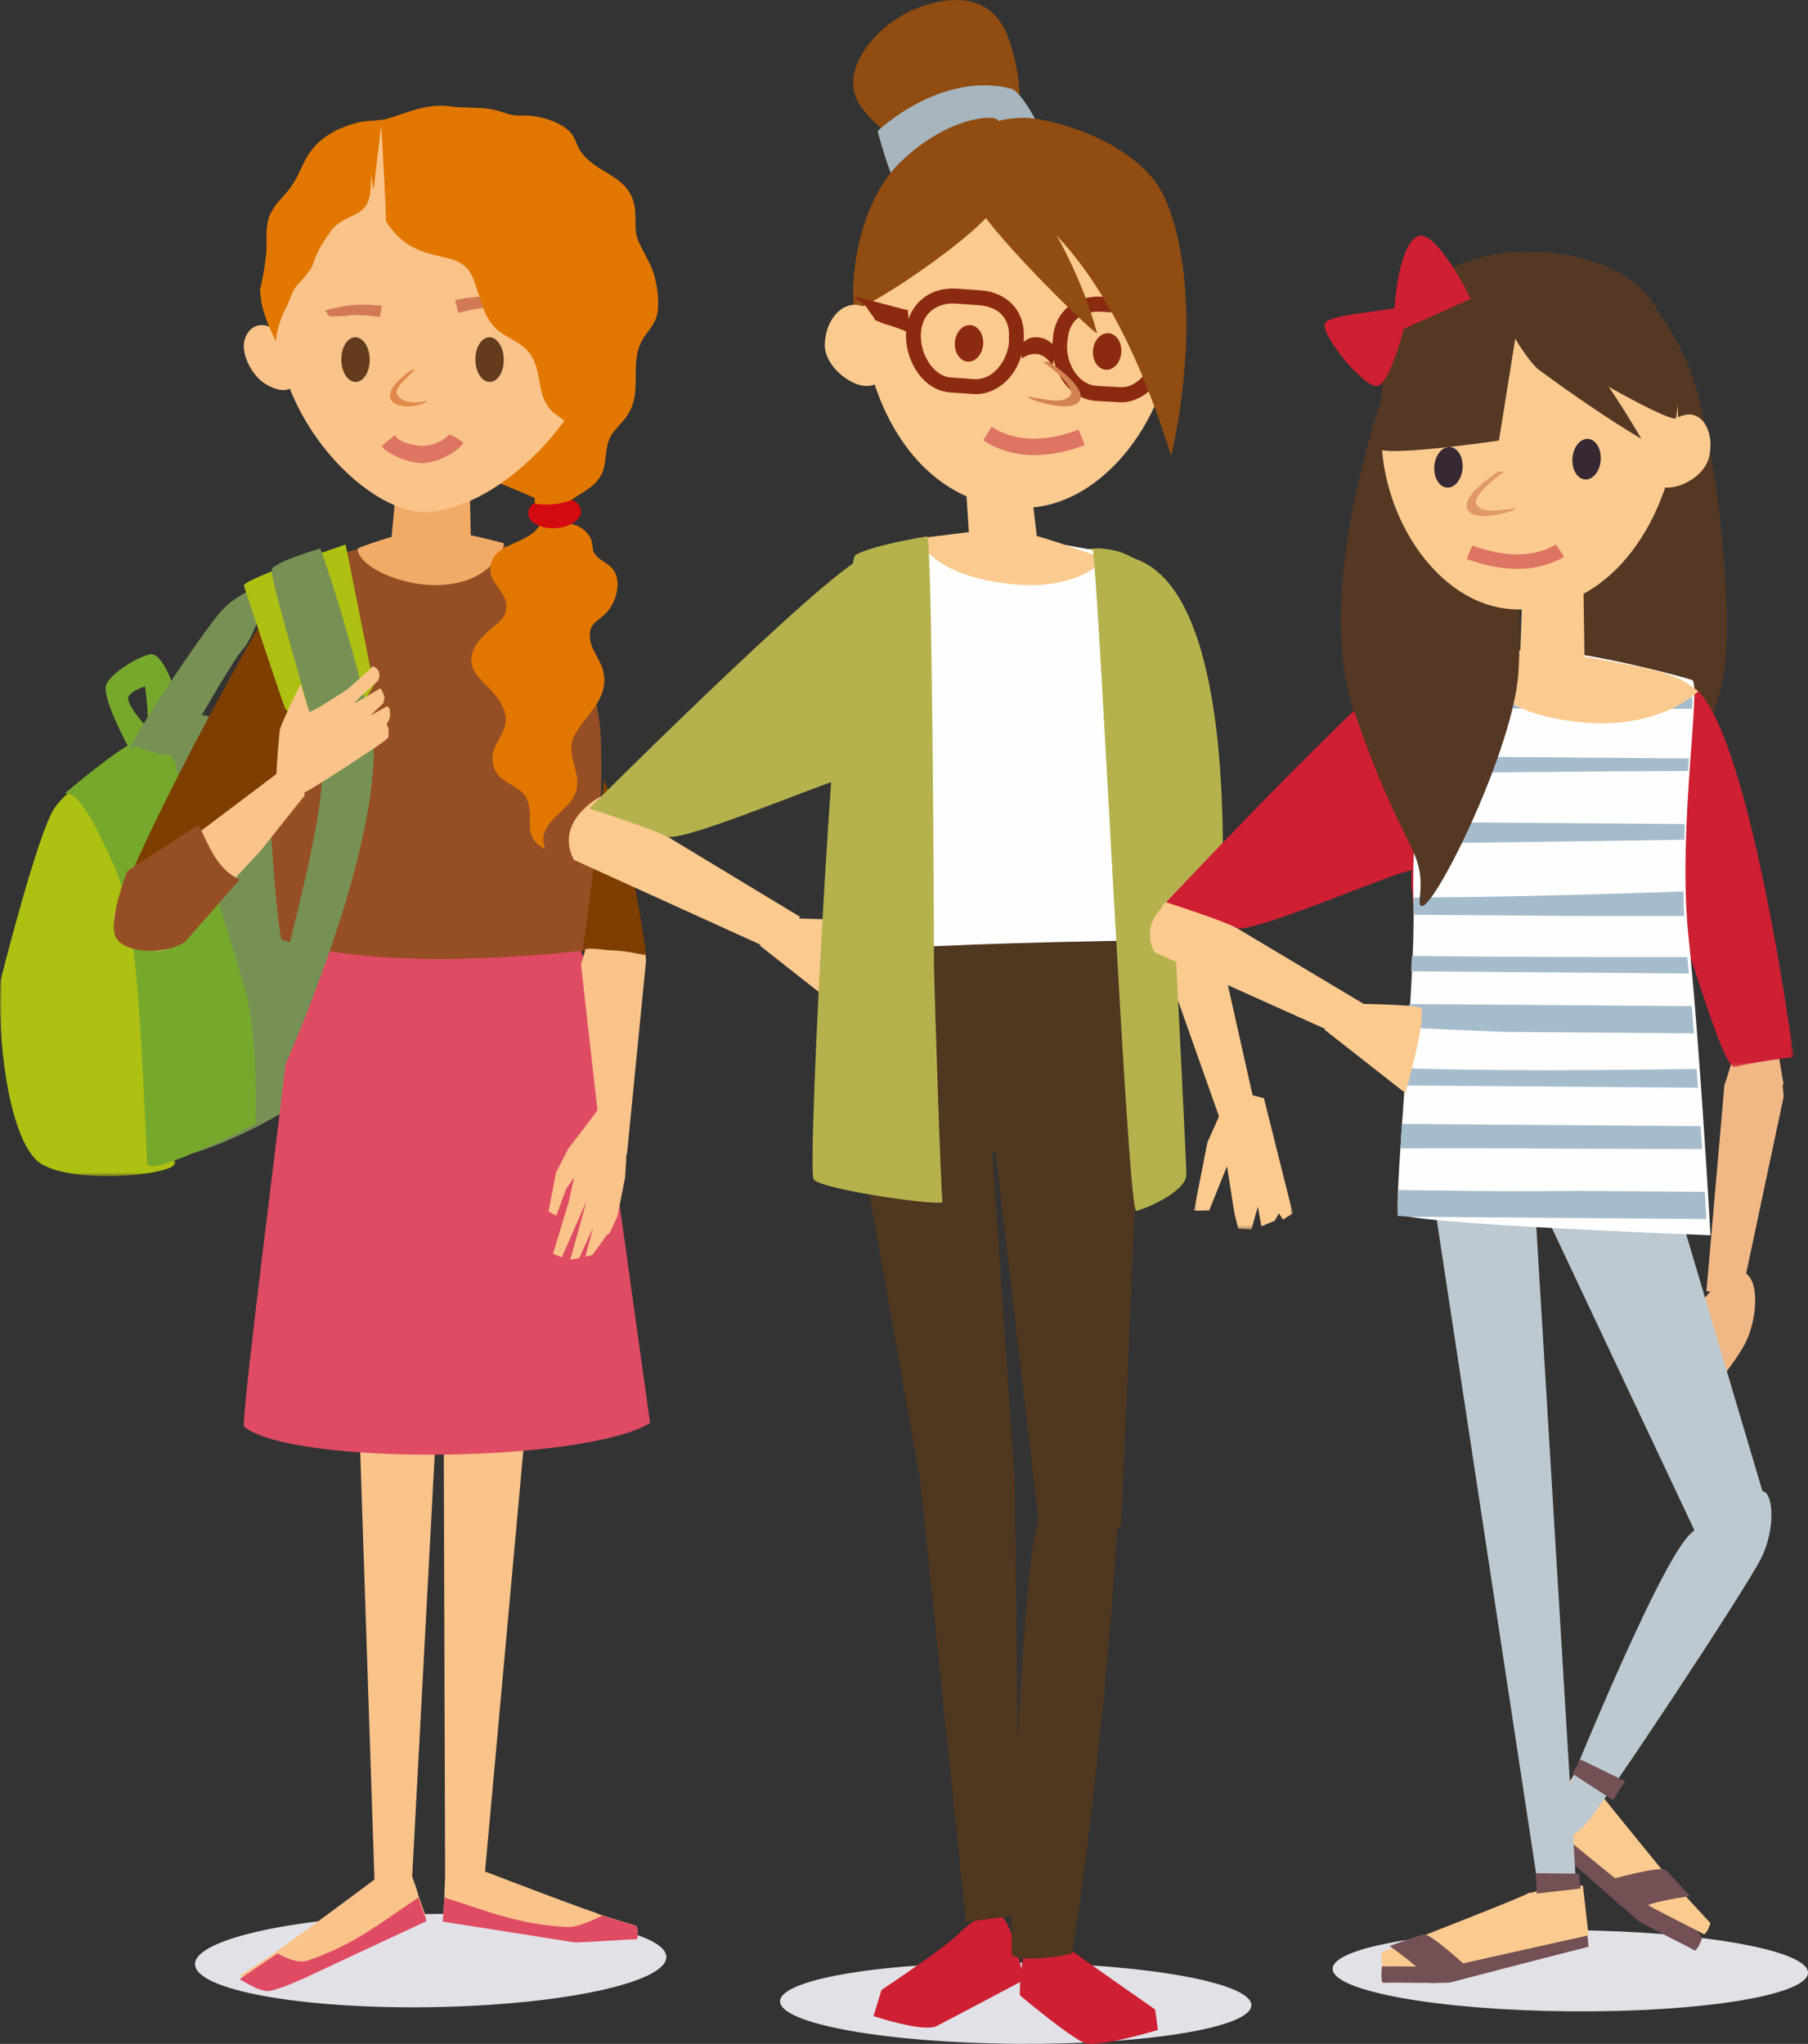 <?xml version="1.0" encoding="UTF-8" standalone="no"?>
<svg width="445px" height="503px" viewBox="0 0 445 503" version="1.1" xmlns="http://www.w3.org/2000/svg" xmlns:xlink="http://www.w3.org/1999/xlink">
    <rect x="0" y="0" width="445" height="503" fill="#333333" stroke="none"/>
    <!-- Generator: Sketch 49.3 (51167) - http://www.bohemiancoding.com/sketch -->
    <title>Group 12</title>
    <desc>Created with Sketch.</desc>
    <defs>
        <polygon id="path-1" points="0 0.335 43.198 0.335 43.198 109.441 0 109.441"></polygon>
        <polygon id="path-3" points="0.884 0.155 25.186 0.155 25.186 34.575 0.884 34.575"></polygon>
        <polygon id="path-5" points="0.622 0.124 58.468 0.124 58.468 94.627 0.622 94.627"></polygon>
    </defs>
    <g id="Dis" stroke="none" stroke-width="1" fill="none" fill-rule="evenodd">
        <g id="01desktop_01home" transform="translate(-121, -2340)">
            <g id="Group-12" transform="translate(121, 2340)">
                <g id="Group-8">
                    <path d="M164,481.593 C164.097,487.923 138.217,493.46 106.185,493.964 C74.154,494.463 48.103,489.736 48,483.407 C47.903,477.077 73.794,471.535 105.82,471.036 C137.852,470.537 163.903,475.264 164,481.593" id="Fill-1" fill="#E2E1E8"></path>
                    <path d="M86,277.31 L92.211,464 L101.397,462.818 L111,282.991 C111,282.991 89.819,264.993 86,277.31" id="Fill-3" fill="#F9C38A"></path>
                    <path d="M109,284.664 L109.574,468.778 L118.622,469 L135,288.915 C135,288.915 113.125,272.093 109,284.664" id="Fill-5" fill="#F9C38A"></path>
                    <path d="M109.391,467.025 C109.255,464.639 110.06,457 110.06,457 C110.06,457 140.052,468.582 147.102,470.912 C147.153,470.929 147.062,470.934 146.903,470.94 C152.451,472.682 156.74,474.015 156.74,474.015 C156.74,474.015 157.437,477.291 156.548,477.252 C155.131,477.184 142.381,478.17 141.135,477.974 C127.172,475.706 109,472.855 109,472.855 L109.391,467.025 Z" id="Fill-7" fill="#F9C38A"></path>
                    <path d="M109.389,467 C115.165,468.785 120.838,470.92 126.727,472.367 C130.99,473.421 135.192,474.009 139.575,474.225 C142.146,474.352 145.609,472.683 148.238,471.425 C153.122,472.944 156.743,474.053 156.743,474.053 C156.743,474.053 157.437,477.297 156.545,477.258 C155.13,477.197 142.383,478.173 141.131,477.973 C127.172,475.739 109,472.916 109,472.916 L109.389,467.15 C109.389,467.105 109.389,467.044 109.389,467" id="Fill-9" fill="#DE4B63"></path>
                    <path d="M103.019,466.61 C102.488,464.246 99.604,457 99.604,457 C99.604,457 73.698,476.441 67.502,480.624 C67.457,480.658 67.542,480.641 67.696,480.596 C62.797,483.801 59,486.267 59,486.267 C59,486.267 66.332,488.256 67.182,487.972 C68.541,487.529 74.08,486.432 75.234,485.904 C88.15,479.914 105,472.196 105,472.196 L103.019,466.61 Z" id="Fill-11" fill="#F9C38A"></path>
                    <path d="M102.983,467 C97.875,470.365 92.966,474.056 87.653,477.117 C83.807,479.333 79.898,481.084 75.705,482.502 C73.244,483.335 69.83,481.624 68.358,480.722 C64.04,483.576 59,487.055 59,487.055 C59,487.055 63.727,490.207 66.108,489.989 C68.398,489.777 74.08,487.205 75.233,486.671 C88.153,480.602 105,472.787 105,472.787 L103.023,467.144 C103.011,467.103 102.994,467.046 102.983,467" id="Fill-13" fill="#DE4B63"></path>
                    <path d="M49.017,176.279 C49.017,176.279 35.5,179.808 28.768,189.396 C25.603,193.912 23.848,238.142 23.048,252.07 C22.248,265.993 31.593,279.887 37.52,284.216 C43.453,288.556 72.149,273.669 75.516,269.312 C78.888,264.949 75.527,239.532 75.044,232.968 C71.816,189.294 52.389,173.658 49.017,176.279" id="Fill-15" fill="#779155"></path>
                    <g id="Group-19" transform="translate(0, 180)">
                        <mask id="mask-2" fill="white">
                            <use xlink:href="#path-1"></use>
                        </mask>
                        <g id="Clip-18"></g>
                        <path d="M0.139,61.29 C0.139,61.29 9.231,24.987 13.457,18.806 C17.684,12.625 37.139,-0.492 37.31,0.376 C38.171,4.77 36.62,51.482 36.643,59.417 C36.671,67.347 38.548,101.964 42.803,105.472 C47.064,108.985 15.585,112.357 8.769,105.324 C1.959,98.297 -0.665,75.389 0.139,61.29" id="Fill-17" fill="#AEC112" mask="url(#mask-2)"></path>
                    </g>
                    <path d="M16,195.22 C16,195.22 29.656,183.544 34.005,182.229 C38.354,180.931 42.725,185.437 43.363,188.668 C43.996,191.899 56.562,229.995 60.334,243.559 C63.661,255.505 62.932,276.514 62.932,276.514 C62.932,276.514 36.371,290.224 36.202,286.291 C34.191,240.407 32.892,223.606 27.883,212.633 C23.574,203.221 19.733,195.208 16,195.22" id="Fill-20" fill="#76A82C"></path>
                    <path d="M60,351.102 C60,343.105 68.927,274.695 71.605,250.7 C73.226,236.222 93.236,201.743 109.072,200.061 C123.12,198.574 146.595,224.525 146.607,254.257 L160,350.209 C143.928,359.985 72.496,360.871 60,351.102" id="Fill-22" fill="#DE4B63"></path>
                    <path d="M66.47,142.303 C66.47,142.303 85.558,134.026 104.618,132.178 C117.138,130.971 131.269,136.192 137.403,139.207 C139.573,140.268 144.977,161.549 147.444,176.838 C149.283,188.238 145.97,233.657 145.97,233.657 C145.97,233.657 95.839,240.261 69.44,231.293 C68.275,230.902 65.471,192.745 66.088,182.348 C67.116,165.069 67.972,149.61 66.47,142.303" id="Fill-24" fill="#964F24"></path>
                    <path d="M123.942,133.664 C123.942,133.664 109.695,129.901 104.808,130.002 C102.895,130.039 90.206,133.844 88,135.01 C88.258,139.52 98.822,144.274 107.959,143.988 C121.496,143.553 124.475,134.019 123.942,133.664" id="Fill-26" fill="#F1AB67"></path>
                    <path d="M36.03,178.833 C36.03,178.833 30.513,172.918 31.728,171.267 C32.947,169.616 35.692,168.947 35.692,168.947 C35.692,168.947 36.945,177.84 36.03,178.833 M43.963,175.508 C43.642,169.581 39.944,160.37 36.889,161.034 C33.84,161.704 27.741,165.352 26.222,168.319 C24.831,171.04 30.364,181.441 32.066,184.814 C32.221,185.131 32.343,185.382 32.426,185.561 L32.426,183.923 C42.716,189.981 44.28,181.441 43.963,175.508" id="Fill-28" fill="#76A82C"></path>
                    <path d="M32.987,183.673 C32.987,183.673 42.504,186.985 43.773,185.707 C45.042,184.428 56.646,163.243 59.822,159.722 C62.999,156.195 65.323,145.208 69.009,144.58 C72.695,143.947 70.133,143 70.133,143 C70.133,143 59.944,143.668 53.916,151.03 C47.882,158.398 35.201,177.915 32.987,182.081 C30.767,186.235 32.987,183.673 32.987,183.673" id="Fill-30" fill="#779155"></path>
                    <path d="M75.056,191.573 C75.167,182.683 77.876,177.559 76.708,166.05 C75.54,158.93 68.725,147.2 67.768,148.043 C64.918,150.554 37.984,200.113 31,218.324 C30.994,219.806 32.962,220.603 33.102,220.807 C40.554,221.598 45.01,219.642 52.421,220.558 C58.068,212.335 73.088,192.914 75.056,191.573" id="Fill-32" fill="#7E3E00"></path>
                    <path d="M28.496,228.003 C31.071,232.15 38.284,235.912 42.313,232.926 L64.139,209.371 L75,195.746 L73.966,186 L44.394,208.31 L32.526,217.431 C32.526,217.431 26.217,224.325 28.496,228.003" id="Fill-34" fill="#F9C38A"></path>
                    <path d="M60,144.056 C60,144.056 68.973,171.214 70.09,174.116 C71.207,177.014 84.423,181 84.423,181 L92,168.67 L85.063,134 C85.063,134 60.811,142.203 60,144.056" id="Fill-36" fill="#AEC112"></path>
                    <path d="M78.785,135 C80.103,137.527 92.213,175.598 91.997,185.7 C91.247,219.491 64,276 64,276 C64,276 64.863,266.868 64.222,262.452 C63.58,258.036 79.234,207.973 79.336,189.992 C79.376,183.653 66.158,142.569 66.903,140.155 C67.482,138.266 78.785,135 78.785,135" id="Fill-38" fill="#779155"></path>
                    <path d="M48.857,203 L31.336,214.363 C31.336,214.363 26.287,227.16 28.612,230.859 C31.226,235.037 41.478,234.75 45.584,231.742 L59,216.483 C53.333,213.874 51.506,208.212 48.857,203" id="Fill-40" fill="#964F24"></path>
                    <path d="M95.292,178.506 C94.987,178.381 95.385,177.806 95.477,177.686 C96.008,176.843 96.094,175.874 95.915,174.558 C95.8,174.364 95.523,173.92 95.333,173.789 C93.389,174.86 91.145,176.102 91.145,176.102 C91.145,176.102 92.846,174.472 94.381,173.019 C94.358,172.826 94.594,172.057 94.594,171.834 C94.594,171.726 94.629,171.635 94.675,171.555 C94.456,170.957 94.093,170.125 93.764,169.487 C93.666,169.475 93.573,169.458 93.475,169.453 C91.393,170.718 87.349,173.185 87.28,172.98 C87.216,172.769 91.352,169.048 92.945,167.629 C93.908,166.171 93.273,164.422 91.745,164 C89.801,165.755 85.907,169.47 84.684,170.193 C83.218,171.065 76.336,175.72 76.065,175.088 C75.8,174.455 74.052,168.416 74.052,168.416 C73.608,168.837 69.812,176.843 68.969,179.236 C68.681,180.045 67.833,191.446 68.029,192.095 C68.237,192.751 68.479,193.537 69.904,194.397 C71.323,195.246 75.136,194.95 75.136,194.95 C78.869,192.967 93.994,182.956 94.669,182.324 C94.814,182.187 95.137,181.914 95.552,181.56 C95.621,181.424 95.852,179.253 95.292,178.506" id="Fill-42" fill="#F9C38A"></path>
                    <path d="M99.855,142.005 C97.809,140.56 97.509,138.099 96,136.238 L97.809,117 L115.566,118.156 L116,137.654 C111.896,141.479 103.682,144.698 99.855,142.005" id="Fill-44" fill="#F1AB67"></path>
                    <path d="M155.612,230.8 C151.347,230.514 148.57,230.559 144.708,231.601 L143,237.38 L148.107,282.633 L154.322,284 L159,236.521 C158.989,235.005 158.322,231.572 158.102,230.09 C157.055,229.667 156.758,230.874 155.612,230.8" id="Fill-46" fill="#F9C38A"></path>
                    <path d="M148.681,192 C148.681,192 143.444,236.982 143.031,234.932 C142.543,232.508 147.958,233.793 150.413,233.875 C155.736,234.05 159,235.446 159,234.751 C159,234.05 155.208,206.167 148.681,192" id="Fill-48" fill="#7E3E00"></path>
                    <path d="M72.848,93.616 C71.922,97.108 68.038,96.247 65.06,94.316 C62.087,92.402 59.252,87.21 60.179,83.729 C61.111,80.243 64.281,78.974 67.249,80.899 C70.227,82.819 73.781,90.134 72.848,93.616" id="Fill-50" fill="#F9C38A"></path>
                    <path d="M135.73,38.404 C135.73,38.404 154.186,57.215 154.974,78.248 C155.796,100.344 137.048,125 137.048,125 C137.048,125 113.735,114.126 98.406,110.318 C76.417,104.856 85.24,57.856 88.647,49.936 C92.054,42.01 111.236,19.418 135.73,38.404" id="Fill-52" fill="#E27700"></path>
                    <path d="M68.341,73.528 C64.782,100.459 89.884,126.564 104.896,125.991 C123.486,125.282 147.386,100.853 149.79,77.092 C152.199,53.343 133.598,34.603 109.502,32.197 C85.405,29.785 71.473,49.863 68.341,73.528" id="Fill-54" fill="#F9C38A"></path>
                    <path d="M139.823,86.207 C138.402,91.239 138.689,94.904 141.725,95.823 C144.761,96.753 151.004,93.956 152.425,88.924 C153.851,83.892 152.533,79.066 149.492,78.136 C146.456,77.205 141.244,81.18 139.823,86.207" id="Fill-56" fill="#FBCA8F"></path>
                    <path d="M112,73.865 C112,73.865 115.967,72.923 119.201,73.005 C121.498,73.076 125,73.887 125,73.887 L124.261,75.614 C124.261,75.614 122.355,75.975 119.844,75.833 C117.349,75.679 112.814,77 112.814,77 L112,73.865 Z" id="Fill-58" fill="#D27A55"></path>
                    <path d="M94,75.233 C94,75.233 89.617,74.78 86.143,75.137 C83.671,75.398 80,76.401 80,76.401 L81.02,77.831 C81.02,77.831 83.116,77.973 85.806,77.624 C88.474,77.267 93.529,78 93.529,78 L94,75.233 Z" id="Fill-60" fill="#D27A55"></path>
                    <path d="M101.138,91.152 C100.795,91.338 101.803,90.847 102.089,91.05 C99.485,93.557 97,95.76 97.696,97.011 C98.746,98.91 101.502,99.592 105,98.611 C104.927,98.78 104.839,98.915 104.74,99 C103.456,99.947 97.587,100.932 96.241,98.341 C94.676,95.338 101.252,91.101 101.138,91.152" id="Fill-62" fill="#E0894A"></path>
                    <path d="M84,88.52 C84.028,91.557 85.62,94.006 87.548,94 C89.487,93.983 91.028,91.516 91,88.486 C90.972,85.449 89.386,82.994 87.452,83 C85.519,83.012 83.972,85.484 84,88.52" id="Fill-64" fill="#633C1E"></path>
                    <path d="M117.001,88.517 C117.023,91.561 118.614,94.006 120.548,94 C122.487,93.983 124.022,91.521 124,88.483 C123.966,85.444 122.375,82.994 120.447,83 C118.519,83.006 116.967,85.479 117.001,88.517" id="Fill-66" fill="#633C1E"></path>
                    <path d="M150.06,269 C149.813,269.825 139.831,282.736 139.831,282.736 L136.832,288.615 L135,298.146 L136.918,299.197 L139.285,292.742 L141.318,289.701 L139.899,296.111 L136.109,308.547 L138.285,309.435 L144.385,295.489 L140.365,310 L142.547,309.65 L146.011,302.013 L144.07,309.293 L145.81,308.858 L149.354,303.951 L150.049,303.511 L151.956,299.35 L153.857,289.78 L155,270.532 L150.06,269 Z" id="Fill-68" fill="#F9C38A"></path>
                    <path d="M128.036,223.018 C128.024,223.012 128.012,223.006 128,223 C128.006,223.018 128.012,223.03 128.018,223.042 C128.138,223.168 128.144,223.156 128.036,223.018" id="Fill-70" fill="#633C1E"></path>
                    <path d="M146.226,136.066 C145.712,135.252 145.932,133.477 145.343,132.412 C144.582,131.041 143.717,130.227 142.31,129.498 C139.934,128.252 134.756,128.986 133.142,127 L133.142,128.616 C130.87,134.125 121.355,133.209 120.703,139.589 C120.306,143.425 124.411,145.326 124.63,148.906 C124.838,152.241 122.214,153.47 120.046,155.456 C117.889,157.443 115.456,160.254 116.108,163.521 C116.719,166.571 120.548,169.07 122.33,171.597 C124.498,174.676 125.23,176.964 123.644,180.322 C122.37,183.042 120.698,184.755 121.355,188.079 C122.37,193.19 128.402,192.757 129.889,197.128 C131.498,201.892 128.332,205.915 134.208,209 C131.769,202.768 139.121,200.275 141.33,195.853 C143.931,190.651 138.77,186.019 141.405,180.988 C144.213,175.626 150.072,172.069 148.469,165.132 C147.834,162.388 145.637,160.26 145.251,157.38 C144.726,153.447 146.843,153.231 149.19,150.846 C151.167,148.826 152.494,145.07 151.825,142.19 C150.971,138.525 147.84,138.622 146.226,136.066" id="Fill-72" fill="#E27700"></path>
                    <path d="M157.165,59.417 C155.878,56.411 156.78,53.761 156.139,50.537 C154.693,43.292 147.383,42.873 143.408,37.894 C141.253,35.197 142.143,33.7 139.154,31.486 C136.489,29.513 131.884,28.268 128.601,28.44 C125.391,28.6 124.228,27.551 121.058,26.908 C118.211,26.335 113.431,26.598 110.504,26.151 C104.204,25.182 97.189,29.157 91.75,30.201 L91.104,30.597 C90.826,39.729 90.65,49.854 96.922,57.048 C100.767,61.448 104.743,62.268 110.136,63.53 C115.971,64.901 116.289,67.964 118.126,73.431 C119.147,76.46 119.833,78.789 122.198,80.963 C124.404,82.988 127.631,83.986 129.655,86.114 C133.858,90.531 131.623,96.79 135.667,100.983 C137.408,102.785 140.413,103.806 141.06,106.611 C141.797,109.829 138.82,112.519 136.988,114.722 C135.44,116.581 132.139,119.552 131.703,121.95 C130.841,126.637 135.02,125.289 137.958,126 C139.806,122.409 144.423,121.445 146.98,118.353 C149.09,115.801 148.835,113.454 149.334,110.425 C149.952,106.645 151.489,105.985 153.774,103.094 C158.419,97.22 155.039,91.002 157.534,84.789 C158.691,81.915 161.203,80.286 161.77,77.246 C162.332,74.297 161.782,70.454 161.01,67.706 C160.177,64.735 158.379,62.262 157.165,59.417" id="Fill-74" fill="#E27700"></path>
                    <path d="M131.289,123.916 C134.462,124.391 137.563,124.275 140.852,123 C142.104,123.646 142.929,124.589 142.995,125.682 C143.134,127.845 140.332,129.765 136.749,129.98 C133.166,130.196 130.137,128.623 130.004,126.449 C129.949,125.527 130.436,124.639 131.289,123.916" id="Fill-76" fill="#D40A11"></path>
                    <path d="M88.275,30.111 C82.194,31.663 77.369,34.48 74.669,40.282 C73.163,43.512 72.239,45.535 69.865,48.13 C67.99,50.176 66.307,52.148 65.832,54.981 C65.317,58.024 65.798,59.832 65.466,62.903 C65.278,64.694 64.564,69.55 64,71.193 C64.315,76.327 65.627,79.121 67.896,84 C68.205,80.64 69.257,77.846 70.668,75.205 C71.581,73.137 71.907,71.505 73.562,69.681 C74.17,69.012 74.674,68.502 75.122,68.02 C75.244,67.833 75.36,67.652 75.476,67.465 C75.753,67.034 76.057,66.677 76.384,66.371 C76.688,65.844 76.976,65.232 77.242,64.411 C78.055,61.912 79.743,59.22 81.37,56.959 C85.016,51.887 90.821,54.33 91.219,46.328 C91.49,40.911 90.893,34.378 95.264,30.507 L96,29 C93.864,29.867 90.677,29.499 88.275,30.111" id="Fill-78" fill="#E27700"></path>
                    <path d="M93.849,31.015 C93.817,30.313 91,54.998 91,54.998 C91,54.998 93.849,56.51 94.915,55.82 C95.343,55.544 94.028,34.854 93.849,31.015" id="Fill-80" fill="#F9C38A"></path>
                    <g id="Group-84" transform="translate(293, 268)">
                        <mask id="mask-4" fill="white">
                            <use xlink:href="#path-3"></use>
                        </mask>
                        <g id="Clip-83"></g>
                        <path d="M9.612,0.155 C9.642,1.112 4.178,13.139 4.178,13.139 L0.884,29.961 L4.616,29.884 L9.004,18.99 L10.8,30.462 L11.777,34.361 L15,34.575 L16.597,28.944 L17.469,33.784 L20.739,32.425 L21.78,30.61 L22.792,32.134 L25.191,30.632 L18.083,2.25 L9.612,0.155 Z" id="Fill-82" fill="#FBCA8F" mask="url(#mask-4)"></path>
                    </g>
                    <path d="M283,226.6 L300.12,275 L309,272.656 L297.821,222.881 C297.821,222.881 283,216.761 283,226.6" id="Fill-85" fill="#FBCA8F"></path>
                    <path d="M308,493.492 C307.949,499.004 281.945,503.258 249.918,502.988 C217.885,502.718 191.955,498.026 192,492.514 C192.051,486.996 218.055,482.742 250.088,483.012 C282.115,483.287 308.051,487.974 308,493.492" id="Fill-87" fill="#E2E1E8"></path>
                    <path d="M216.955,489.73 C216.955,489.73 232.805,479.154 236.016,475.859 C239.222,472.569 244.36,469.279 246.923,472.022 C249.492,474.766 252,487.283 252,487.283 C252,487.283 233.754,496.965 230.543,498.61 C227.331,500.255 215,496.168 215,496.168 L216.955,489.73 Z" id="Fill-89" fill="#CE1F33"></path>
                    <path d="M284.307,494.532 C284.307,494.532 268.268,483.387 264.526,480.576 C260.789,477.776 255.131,475.295 253.035,478.528 C250.933,481.761 251,491.015 251,491.015 C251,491.015 263.635,501.68 267.101,502.814 C270.567,503.942 285,499.575 285,499.575 L284.307,494.532 Z" id="Fill-91" fill="#CE1F33"></path>
                    <path d="M242.37,255.559 L249.755,364.291 L251,471.251 L237.735,473 L226.516,364.507 L210,271.345 C210,271.345 236.758,242.051 242.37,255.559" id="Fill-93" fill="#4F3720"></path>
                    <path d="M275.984,375.389 L280,280.272 C280,280.272 247.139,261.457 244,274.755 L255.893,376.791 C261.267,380.106 272.644,379.731 275.984,375.389" id="Fill-95" fill="#4F3720"></path>
                    <path d="M266.251,366.446 C263.701,368.185 260.145,363.767 255.464,374.764 C252.072,382.739 248.55,458.547 249.047,481.133 C250.873,482.764 260.049,481.783 263.871,480.728 C268.315,453.861 273.007,408.341 274.963,377.409 C275.557,368.014 268.801,364.702 266.251,366.446" id="Fill-97" fill="#4F3720"></path>
                    <path d="M218.22,274.963 C218.22,274.963 208.178,228.453 223.561,218.278 C238.944,208.109 270.138,218.494 275.268,224.425 C280.391,230.356 287.452,270.725 285.738,278.351 C284.024,285.981 227.622,286.831 218.22,274.963" id="Fill-99" fill="#4F3720"></path>
                    <path d="M141.245,211.609 L188.314,233 L197,225.682 L147.913,196 C147.913,196 136.246,201.898 141.245,211.609" id="Fill-101" fill="#FBCA8F"></path>
                    <path d="M257.13,138.664 C257.13,138.664 268.742,131.583 278.494,137.108 C281.645,138.892 304.352,140.925 300.578,229.229 C300.578,229.229 288.468,233.181 284.309,232.994 C280.16,232.806 269.915,188.029 266.141,188.694 C263.471,189.165 253.039,211.88 253.039,211.88 C253.039,211.88 246.38,146.524 257.13,138.664" id="Fill-103" fill="#B5B24D"></path>
                    <path d="M247.424,152.579 C247.424,152.579 216.984,152.188 213.811,137.365 C212.549,131.471 145,198.97 145,198.97 C145,198.97 159.987,203.737 163.99,205.83 C167.992,207.923 212.555,188.201 211.378,190.696 C210.201,193.192 213.772,212 213.772,212 C213.772,212 253.189,165.166 247.424,152.579" id="Fill-105" fill="#B5B24D"></path>
                    <path d="M209.406,198.791 C209.642,206.523 208.916,220.036 208,234 C211.988,233.88 215.965,233.646 219.906,233.407 C233.058,232.62 246.209,232.187 259.383,231.867 C267.924,231.662 276.459,231.491 285,231.343 C284.331,222.79 283.611,214.465 282.873,207.349 C279.905,178.726 279.773,138.351 277.278,137.301 C275.808,136.686 260.997,133.39 247.534,132.181 C234.078,130.972 212.322,136.212 212.322,136.212 C213.878,145.831 208.732,176.696 209.406,198.791" id="Fill-107" fill="#FEFEFE"></path>
                    <path d="M226,132.504 C226,132.504 228.727,141.558 248.709,143.722 C266.01,145.599 272,137.363 272,137.363 C265.958,135.768 256.474,131.398 246.161,130 L226,132.504 Z" id="Fill-109" fill="#FBCA8F"></path>
                    <path d="M211.831,227.203 C211.463,226.124 192.574,226 192.574,226 L187,232.695 L207.721,249 C207.721,249 213.001,230.621 211.831,227.203" id="Fill-111" fill="#FBCA8F"></path>
                    <path d="M284.763,142.779 C284.763,142.779 292,284.744 292,289.019 C292,293.295 281.786,297.57 279.656,297.999 C277.527,298.422 270.706,147.483 269.003,135.508 C268.736,133.617 283.915,137.218 284.763,142.779" id="Fill-113" fill="#B5B24D"></path>
                    <path d="M210.41,136.692 C210.41,136.692 212.951,134.56 228.188,132 C229.438,131.795 229.879,224.547 229.879,237.339 C229.879,240.355 231.577,294.49 231.996,295.767 C232.42,297.044 201.946,292.779 200.254,290.226 C198.557,287.66 205.754,149.912 210.41,136.692" id="Fill-115" fill="#B5B24D"></path>
                    <path d="M211.83,26.132 C218.491,35.666 235.881,43.924 244.676,40.001 C253.465,36.079 251.773,17.205 247.533,7.751 C243.293,-1.709 233.133,-1.314 224.343,2.614 C215.554,6.531 205.892,17.629 211.83,26.132" id="Fill-117" fill="#904C11"></path>
                    <path d="M248.651,21.749 C231.283,17.568 216,32.253 216,32.253 C216,32.253 218.65,42.556 221.023,46.425 C223.2,49.982 250.678,35.988 257,33.295 C254.956,29.593 251.342,22.401 248.651,21.749" id="Fill-119" fill="#A6B5BE"></path>
                    <path d="M259,34 L258.933,32 C258.608,32.037 257.928,32.171 257,32.369 C257.842,33.134 258.541,33.728 259,34" id="Fill-121" fill="#A6B5BE"></path>
                    <path d="M240.156,138.561 C245.206,139.209 250.261,139.708 255.345,140 L256,138.876 L250.734,94.132 L236,94 L238.858,136.812 L240.156,138.561 Z" id="Fill-123" fill="#FBCA8F"></path>
                    <path d="M288.998,78.915 C288.803,101.42 271.895,125.168 251.542,124.999 C224.617,124.786 211.813,96.519 212.002,74.02 C212.191,51.503 231.623,35.822 254.541,36.002 C277.459,36.187 289.181,56.41 288.998,78.915" id="Fill-125" fill="#FBCA8F"></path>
                    <path d="M210.153,75.781 C210.37,78.363 242.079,57.371 245.207,50.255 C248.334,43.139 246.642,30.865 245.567,29.517 C244.486,28.174 233.078,28.733 221.464,40.039 C213.184,48.088 209.141,63.819 210.153,75.781" id="Fill-127" fill="#904C11"></path>
                    <path d="M254.599,112 C258.374,112.006 262.519,111.227 267,109.55 L265.486,105.749 C261.347,107.302 257.656,107.974 254.419,107.962 C250.268,107.95 246.864,106.856 244.046,105 L242,108.36 C245.494,110.662 249.735,111.994 254.569,112 C254.581,112 254.587,112 254.599,112" id="Fill-129" fill="#DE7563"></path>
                    <path d="M218.993,86.217 C218.775,91.635 217.057,95.121 213.099,94.997 C209.147,94.867 202.787,89.997 203.005,84.573 C203.224,79.161 206.607,74.873 210.56,75.003 C214.518,75.133 219.206,80.799 218.993,86.217" id="Fill-131" fill="#FBCA8F"></path>
                    <path d="M285.983,85.847 C285.66,92.103 280.812,98.296 275.229,97.989 L269.319,97.665 C263.736,97.352 259.696,91.299 260.018,85.055 L260.131,84.14 C260.453,77.89 264.911,74.719 270.489,75.02 L276.399,75.355 C281.976,75.662 286.31,79.597 285.983,85.847" id="Fill-133" fill="#FBCA8F"></path>
                    <path d="M287.979,85.465 L286.165,85.37 L284.351,85.269 C284.18,89.842 280.745,94.505 277.245,95.173 C276.754,95.28 276.269,95.319 275.773,95.291 L270.006,94.977 C266.676,94.836 263.749,91.728 262.883,87.653 C262.685,86.722 262.596,85.74 262.641,84.769 L262.751,83.877 L262.756,83.809 C263.049,79.713 265.066,77.693 268.242,76.913 C269.069,76.733 269.978,76.66 270.943,76.716 L276.715,77.036 C280.619,77.294 283.425,79.41 284.186,82.895 C284.334,83.613 284.401,84.404 284.351,85.269 L286.165,85.37 L287.979,85.465 C288.045,84.292 287.956,83.164 287.736,82.115 C286.628,76.829 282.063,73.579 276.914,73.344 L271.147,73.024 C269.879,72.951 268.65,73.046 267.481,73.304 C262.927,74.225 259.366,78.057 259.134,83.574 L259.019,84.432 L259.024,84.5 C258.947,85.835 259.057,87.16 259.333,88.434 C260.446,93.703 264.35,98.327 269.808,98.669 L275.58,98.989 C276.407,99.028 277.223,98.961 278.005,98.787 C283.667,97.435 287.609,91.542 287.979,85.465" id="Fill-135" fill="#8C2A11"></path>
                    <path d="M225.031,82.186 C224.601,88.405 228.675,95.143 234.262,95.552 L240.184,95.979 C245.777,96.382 250.531,90.918 250.973,84.705 L250.968,83.783 C251.404,77.564 247.358,73.864 241.771,73.454 L235.843,73.034 C230.256,72.624 225.473,75.967 225.031,82.186" id="Fill-137" fill="#FBCA8F"></path>
                    <path d="M241.519,93.171 C244.924,92.483 248.024,88.552 248.334,84.123 L248.328,83.317 L248.323,83.25 L248.328,83.172 C248.4,82.221 248.34,81.366 248.174,80.611 C247.45,77.339 244.94,75.466 241.054,75.125 L235.273,74.711 C234.294,74.644 233.366,74.705 232.509,74.895 C229.259,75.667 227.009,77.871 226.666,81.886 C226.595,82.948 226.678,84.044 226.904,85.118 C227.789,89.301 230.823,92.734 233.99,92.885 L239.761,93.299 C240.363,93.344 240.944,93.294 241.519,93.171 Z M251.966,84.329 C251.529,90.212 247.709,95.53 242.287,96.772 C241.392,96.968 240.457,97.046 239.501,96.973 L233.725,96.565 C228.242,96.084 224.489,91.163 223.344,85.895 C223.052,84.503 222.935,83.06 223.035,81.628 L224.848,81.757 L223.035,81.623 C223.378,76.087 227.114,72.245 231.735,71.294 C232.957,71.031 234.234,70.942 235.532,71.037 L241.303,71.451 C246.305,71.753 250.689,74.767 251.733,79.833 C251.971,80.935 252.048,82.109 251.971,83.345 L251.971,84.19 L251.977,84.268 L251.966,84.329 Z" id="Fill-139" fill="#8C2A11"></path>
                    <path d="M254.739,83.004 C254.739,83.004 254.734,83.004 254.729,83.004 C253.308,83.053 252.552,83.548 251,85.056 C251.051,85.442 251.122,85.827 251.162,86.213 C251.304,87.012 251.426,87.377 251.558,88.182 C252.882,87.315 253.704,87.143 254.703,87.101 L254.82,87.136 C256.494,87.081 257.874,88.155 259.016,90 L260,85.979 C258.579,83.679 256.687,82.935 254.739,83.004" id="Fill-141" fill="#8C2A11"></path>
                    <path d="M223.494,76.978 C223.016,76.102 224.878,76.664 222.042,76.014 C222.036,76.008 211.059,73.075 211.054,73.07 C210.591,72.965 210.245,72.987 210,73.075 C210.112,73.131 210.229,73.175 210.341,73.235 C210.905,73.61 211.474,73.985 212.043,74.36 C212.842,75.021 213.469,75.777 213.922,76.587 C214.363,77.149 215.204,78.224 215.444,78.836 C216.609,79.15 216.401,79.315 217.737,79.718 C220.19,80.451 221.584,80.931 224,82 L223.494,76.978 Z" id="Fill-143" fill="#8C2A11"></path>
                    <path d="M275.99,86.679 C275.836,89.161 274.141,91.101 272.218,90.996 C270.29,90.896 268.852,88.807 269.012,86.326 C269.172,83.839 270.855,81.904 272.789,82.004 C274.712,82.098 276.137,84.192 275.99,86.679" id="Fill-145" fill="#8C2A11"></path>
                    <path d="M241.989,84.674 C241.829,87.161 240.148,89.096 238.214,88.996 C236.287,88.897 234.863,86.808 235.01,84.32 C235.176,81.839 236.858,79.904 238.785,80.004 C240.706,80.098 242.142,82.192 241.989,84.674" id="Fill-147" fill="#8C2A11"></path>
                    <path d="M288.366,111.943 C287.876,114.217 272.828,47.393 231.833,42.613 C224.715,41.784 239.596,27.242 254.616,29.177 C256.235,29.386 273.877,32.258 283.645,43.798 C290.608,52.02 295.806,77.481 288.366,111.943" id="Fill-149" fill="#904C11"></path>
                    <path d="M269.996,81.952 C270.337,83.19 246.333,60.124 240.062,50.024 C238.129,46.924 238.821,39.446 242.248,39.014 C242.617,38.967 246.754,38.774 250.948,43.883 C253.93,47.52 264.943,63.177 269.996,81.952" id="Fill-151" fill="#904C11"></path>
                    <path d="M258.152,89 C258.657,89.191 257.197,88.889 256.799,89.122 C260.758,91.849 264.438,95.785 263.5,97.197 C262.076,99.345 258.164,98.565 253,97.568 C253.119,97.754 253.249,97.907 253.398,97.987 C255.333,99.011 263.886,101.568 265.702,98.64 C267.815,95.25 257.98,88.947 258.152,89" id="Fill-153" fill="#D38353"></path>
                    <path d="M113.817,108.718 C113.611,108.587 113.41,108.463 113.21,108.339 C112.625,107.952 112.03,107.566 111.405,107.242 C111.383,107.248 110.993,107.097 110.764,107.007 C110.695,107.007 110.598,107.007 110.466,107 C109.378,108.387 106.32,109.781 103.863,109.733 C101.818,109.698 97.74,108.698 97.213,107.041 C96.44,107.704 95.672,108.36 94.871,108.988 C94.584,109.25 94.292,109.512 94,109.781 C94.636,111.299 100.163,113.839 103.181,113.894 C103.192,113.894 103.072,114.018 103.863,113.998 C107.482,113.894 112.225,111.603 114,109.063 L113.817,108.718 Z" id="Fill-155" fill="#DE7563"></path>
                </g>
                <g id="Page-1" transform="translate(328, 475)" fill="#E2E1E8">
                    <path d="M117,10.491 C116.948,16.009 90.722,20.263 58.408,19.987 C26.106,19.723 -0.052,15.031 7.61572713e-05,9.514 C0.046,3.996 26.278,-0.258 58.592,0.012 C90.894,0.287 117.052,4.979 117,10.491" id="Fill-1"></path>
                </g>
                <g id="Page-1" transform="translate(283, 58)">
                    <path d="M105.866,6.013 C90.52,5.107 87.191,51.328 99.519,87.282 C111.85,123.235 118.944,137.902 117.634,150.505 C116.321,163.106 140.385,124.941 141.769,103.707 C143.151,82.477 138.11,45.203 132.479,31.8 C125.096,14.221 113.518,6.466 105.866,6.013" id="Fill-1" fill="#543824"></path>
                    <path d="M138.578,259.126 C137.114,260.656 125,275.671 125,275.671 L126.873,277.668 L135.529,271.397 L128.078,288.73 L132.497,290 C132.497,290 141.041,282.08 146.073,273.465 C151.105,264.852 150.284,246.92 138.578,259.126" id="Fill-3" fill="#F1B886"></path>
                    <path d="M150.377,193.007 C144.884,193.527 143.109,204.859 141.435,208.972 L137,259.788 L145.804,260 L156,211.935 C156,211.935 154.809,192.591 150.377,193.007" id="Fill-5" fill="#F1B886"></path>
                    <path d="M1.157,176.34 L44.921,196 L53,189.272 L7.356,162 C7.356,162 -3.489,167.421 1.157,176.34" id="Fill-7" fill="#FBCA8F"></path>
                    <path d="M132,137.379 L146.983,211 L156,208.856 L143.56,137.391 C143.56,137.391 132.72,125.269 132,137.379" id="Fill-9" fill="#F1B886"></path>
                    <path d="M57.835,111.183 L3,164.893 L5.652,178 L12.997,175.97 L64.979,126.439 C64.979,126.439 65.761,109.037 57.835,111.183" id="Fill-11" fill="#FBCA8F"></path>
                    <g id="Group-15" transform="translate(100, 110)">
                        <mask id="mask-6" fill="white">
                            <use xlink:href="#path-5"></use>
                        </mask>
                        <g id="Clip-14"></g>
                        <path d="M1.718,10.862 C1.718,10.862 14.796,8.768 29.013,0.707 C45.08,-8.401 58.47,92.137 58.47,92.137 C58.47,92.137 47.728,93.436 44.063,94.605 C40.397,95.774 28.801,48.884 25.74,50.658 C23.574,51.913 21.875,74.621 21.875,74.621 C21.875,74.621 -5.07,21.004 1.718,10.862" id="Fill-13" fill="#CE1F33" mask="url(#mask-6)"></path>
                    </g>
                    <path d="M97.474,121.486 C97.474,121.486 69.335,117.917 66.436,104.319 C65.284,98.91 4,164.046 4,164.046 C4,164.046 17.675,168.415 21.326,170.338 C24.982,172.258 65.651,154.164 64.577,156.453 C63.501,158.742 66.765,176 66.765,176 C66.765,176 102.735,133.034 97.474,121.486" id="Fill-16" fill="#CE1F33"></path>
                    <path d="M101.897,382 L95,392.686 C95,392.686 109.228,405.058 120.121,414.634 C121.095,415.479 132.781,421.151 133.983,421.952 C134.739,422.457 136,418.788 136,418.788 C136,418.788 111.208,388.992 112.429,389.742 C113.649,390.5 101.897,382 101.897,382" id="Fill-18" fill="#735053"></path>
                    <path d="M103.056,381 L97,389.993 C97,389.993 111.416,401.686 122.454,410.72 C123.443,411.522 135.026,417.176 136.231,417.949 C136.989,418.435 138,415.283 138,415.283 C138,415.283 112.427,387.677 113.645,388.409 C114.861,389.143 103.056,381 103.056,381" id="Fill-20" fill="#FBCA8F"></path>
                    <path d="M130.99,407.981 C131.652,408.721 99.501,387.25 100.006,385.719 C100.515,384.193 105.707,377 105.707,377 C105.707,377 126.016,402.361 130.99,407.981" id="Fill-22" fill="#FBCA8F"></path>
                    <path d="M113,404.664 C113,404.664 125.877,400.994 127.068,402.269 C128.253,403.541 133,408.638 133,408.638 C133,408.638 122.103,410.088 120.99,411.783 C119.872,413.479 113,404.664 113,404.664" id="Fill-24" fill="#735053"></path>
                    <path d="M93.23,212.46 L105,407.318 L95.975,409 L67,218.358 C67,218.358 88.245,199.707 93.23,212.46" id="Fill-26" fill="#BCC9D1"></path>
                    <path d="M152,313.05 L126.66,227.717 C126.66,227.717 93.172,221.145 94.016,233.717 L134.53,319.642 C140.212,321.135 150.22,317.774 152,313.05" id="Fill-28" fill="#BCC9D1"></path>
                    <path d="M66.651,105.47 C66.651,105.47 86.749,101.078 99.138,102.176 C111.542,103.279 132.145,108.801 133.496,109.36 C135.795,110.319 129.847,146.252 132.575,172.341 C135.419,199.495 138,246 138,246 C138,246 61.456,243.154 61.089,240.565 C60.263,234.625 65.454,182.48 64.906,164.542 C64.284,144.395 68.086,114.241 66.651,105.47" id="Fill-30" fill="#FEFEFE"></path>
                    <path d="M131.693,144.801 L65.851,144.298 C65.758,146.044 65.668,147.793 65.577,149.532 C87.567,149.334 109.546,148.992 131.528,148.654 C131.575,147.355 131.633,146.074 131.693,144.801 Z M67.019,116.501 C74.504,116.436 81.979,116.368 89.434,116.346 C104.106,116.296 118.786,116.361 133.465,116.439 C133.521,114.722 133.511,113.379 133.4,112.508 L66.979,112 C67.019,113.349 67.031,114.857 67.019,116.501 Z M132.701,128.653 L66.668,128.15 C66.608,129.494 66.545,130.867 66.475,132.266 C88.474,132.053 110.471,131.826 132.48,131.733 C132.556,130.677 132.628,129.651 132.701,128.653 Z M132.295,177.534 C109.631,177.559 87.068,177.522 64.507,177.269 C64.449,178.482 64.382,179.743 64.311,181.042 L132.681,181.565 C132.553,180.191 132.423,178.843 132.295,177.534 Z M131.503,167.421 C131.412,165.435 131.362,163.418 131.34,161.391 C114.196,161.972 97.04,162.495 79.861,162.735 C74.913,162.805 69.957,162.85 65.003,162.898 C64.956,164.349 64.916,165.765 64.89,167.123 L101.938,167.406 C111.779,167.431 121.634,167.429 131.503,167.421 Z M133.927,196.306 C133.746,194.05 133.568,191.813 133.385,189.619 L63.858,189.086 C63.747,190.995 63.63,192.944 63.509,194.918 C71.403,195.288 79.355,195.636 87.356,195.949 L133.927,196.306 Z M127.078,224.764 C130.034,224.764 132.987,224.776 135.937,224.781 C135.819,222.957 135.699,221.076 135.569,219.154 L62.045,218.592 C61.922,220.671 61.802,222.692 61.694,224.624 C83.546,224.471 105.67,224.766 127.078,224.764 Z M136.601,235.315 L105.55,235.077 C98.185,235.147 90.813,235.2 83.456,235.132 C76.061,235.06 68.616,234.934 61.175,234.874 C61.068,237.436 61.005,239.608 61,241.244 C62.203,241.314 63.404,241.382 64.607,241.447 L137,242 C136.887,240.061 136.754,237.809 136.601,235.315 Z M134.586,205.063 C110.536,205.401 86.556,205.614 62.89,204.908 C62.8,206.322 62.712,207.728 62.624,209.129 L134.919,209.682 C134.809,208.148 134.699,206.607 134.586,205.063 Z" id="Fill-32" fill="#A5BCCC"></path>
                    <path d="M80,103.647 C80,103.647 80.837,114.651 98.535,118.548 C123.539,124.057 135,112.114 135,112.114 C129.32,107.89 128.716,107.141 97.066,102 L80,103.647 Z" id="Fill-34" fill="#FBCA8F"></path>
                    <path d="M66.837,190.149 C66.486,189.118 48.349,189 48.349,189 L43,195.405 L62.894,211 C62.894,211 67.961,193.42 66.837,190.149" id="Fill-36" fill="#FBCA8F"></path>
                    <path d="M64.082,21.059 C64.836,18.825 37.986,80.782 50.182,116.611 C62.378,152.436 67.753,150.335 66.457,162.892 C65.158,175.449 89.36,128.689 90.729,107.532 C92.099,86.377 88.181,57.236 81.143,44.608 C74.107,31.977 61.64,28.314 64.082,21.059" id="Fill-38" fill="#543824"></path>
                    <polygon id="Fill-40" fill="#FBCA8F" points="91 107.504 92.491 65.272 106.377 64 107 104.236 98.389 118"></polygon>
                    <path d="M57.088,46.157 C55.738,67.325 70.05,90.754 89.222,91.933 C114.589,93.488 128.573,67.753 129.925,46.587 C131.278,25.414 114.042,9.397 92.448,8.068 C70.856,6.742 58.439,24.984 57.088,46.157" id="Fill-42" fill="#FBCA8F"></path>
                    <path d="M110.983,55.204 C110.799,57.967 109.088,60.109 107.16,59.996 C105.235,59.887 103.83,57.566 104.017,54.803 C104.206,52.043 105.914,49.895 107.839,50.004 C109.767,50.115 111.172,52.444 110.983,55.204" id="Fill-44" fill="#372933"></path>
                    <path d="M76.983,57.205 C76.799,59.968 75.088,62.107 73.16,61.996 C71.235,61.885 69.83,59.564 70.017,56.802 C70.206,54.042 71.914,51.898 73.839,52.004 C75.767,52.117 77.172,54.446 76.983,57.205" id="Fill-46" fill="#372933"></path>
                    <path d="M123.537,52.601 C122.381,57.618 122.984,61.187 126.41,61.9 C129.833,62.61 136.492,59.479 137.653,54.462 C138.812,49.44 136.973,44.794 133.55,44.079 C130.129,43.368 124.695,47.582 123.537,52.601" id="Fill-48" fill="#FBCA8F"></path>
                    <path d="M57,40.81 C56.936,42.964 87.201,26.246 89.553,20.182 C91.91,14.116 93.752,5.393 92.694,4.341 C91.636,3.292 75.234,4.164 65.492,14.181 C58.551,21.319 57.148,35.708 57,40.81" id="Fill-50" fill="#543824"></path>
                    <path d="M129.517,44.846 C129.151,46.933 93.38,27.207 91.018,21.255 C88.655,15.303 91.003,5.435 92.07,4.4 C93.137,3.37 111.596,3.67 121.386,13.489 C128.361,20.486 131.228,35.189 129.517,44.846" id="Fill-52" fill="#543824"></path>
                    <path d="M85.877,58 C85.395,58.159 86.764,57.947 87.114,58.215 C83.266,60.733 79.582,64.517 80.341,66.018 C81.496,68.299 85.163,67.757 90,67.074 C89.878,67.255 89.748,67.402 89.602,67.477 C87.743,68.4 79.666,70.452 78.202,67.346 C76.507,63.749 86.038,57.952 85.877,58" id="Fill-54" fill="#E09769"></path>
                    <path d="M89.981,81.994 C86.351,81.931 82.35,81.163 78,79.595 L79.368,76.267 C83.381,77.712 86.942,78.372 90.055,78.43 C94.043,78.495 97.29,77.587 99.948,76 L102,79.01 C98.701,80.98 94.652,82.075 90.012,81.996 C90.001,81.996 89.991,81.994 89.981,81.994" id="Fill-56" fill="#DE7563"></path>
                    <path d="M99.302,391.454 C100.08,388.744 124.923,327.064 133.046,319.487 C141.172,311.907 147.64,309.555 150.491,309.022 C153.343,308.486 154.321,317.801 150.426,325.573 C146.529,333.34 110.799,387.34 107.087,391.143 C103.378,394.949 97.614,397.336 99.302,391.454" id="Fill-58" fill="#BCC9D1"></path>
                    <path d="M106.599,407 L108,421.086 C108,421.086 88.784,425.999 74.028,429.86 C72.711,430.195 59.061,429.8 57.552,429.973 C56.603,430.084 57.165,425.816 57.165,425.816 C57.165,425.816 94.55,409.121 93.046,409.24 C91.55,409.358 106.599,407 106.599,407" id="Fill-60" fill="#735053"></path>
                    <path d="M106.586,406 L108,418.28 C108,418.28 88.787,422.538 74.035,425.884 C72.713,426.173 59.063,425.813 57.556,425.96 C56.606,426.057 57.161,422.336 57.161,422.336 C57.161,422.336 94.537,407.833 93.033,407.933 C91.533,408.037 106.586,406 106.586,406" id="Fill-62" fill="#FBCA8F"></path>
                    <path d="M67.017,419.978 C66.06,420.349 105.738,415.957 105.974,414.233 C106.213,412.515 104.741,403 104.741,403 C104.741,403 74.215,417.094 67.017,419.978" id="Fill-64" fill="#FBCA8F"></path>
                    <path d="M79,426.921 C79,426.921 68.913,417.45 67.259,418.025 C65.605,418.595 59,420.889 59,420.889 C59,420.889 68.278,427.415 68.534,429.471 C68.793,431.528 79,426.921 79,426.921" id="Fill-66" fill="#735053"></path>
                    <polygon id="Fill-68" fill="#735053" points="95.225 408 106 406.764 105.634 403.115 95 403"></polygon>
                    <polygon id="Fill-70" fill="#735053" points="117 380.362 105.996 375 104 378.504 114.004 385"></polygon>
                    <path d="M56.004,52.05 C56.364,49.499 54.791,32.893 70.564,16.588 C77.065,9.87 92,12.512 92,12.512 L85.935,50.42 C85.935,50.42 55.6,54.903 56.004,52.05" id="Fill-72" fill="#543824"></path>
                    <path d="M89.34,18.442 L88.073,19.295 C87.229,22.706 93.931,31.658 95.671,32.942 C111.289,44.457 121,50 121,50 C121,50 95.248,5.22 89.34,18.442" id="Fill-74" fill="#543824"></path>
                    <path d="M60.226,17.838 C60.226,17.838 60.987,3.384 65.553,0.342 C70.122,-2.702 79,15.556 79,15.556 L62.51,22.911 C62.51,22.911 59.466,35.078 56.42,36.856 C53.374,38.632 41.197,23.418 43.227,21.389 C45.257,19.36 55.406,18.851 60.226,17.838" id="Fill-76" fill="#CE1F33"></path>
                </g>
            </g>
        </g>
    </g>
</svg>